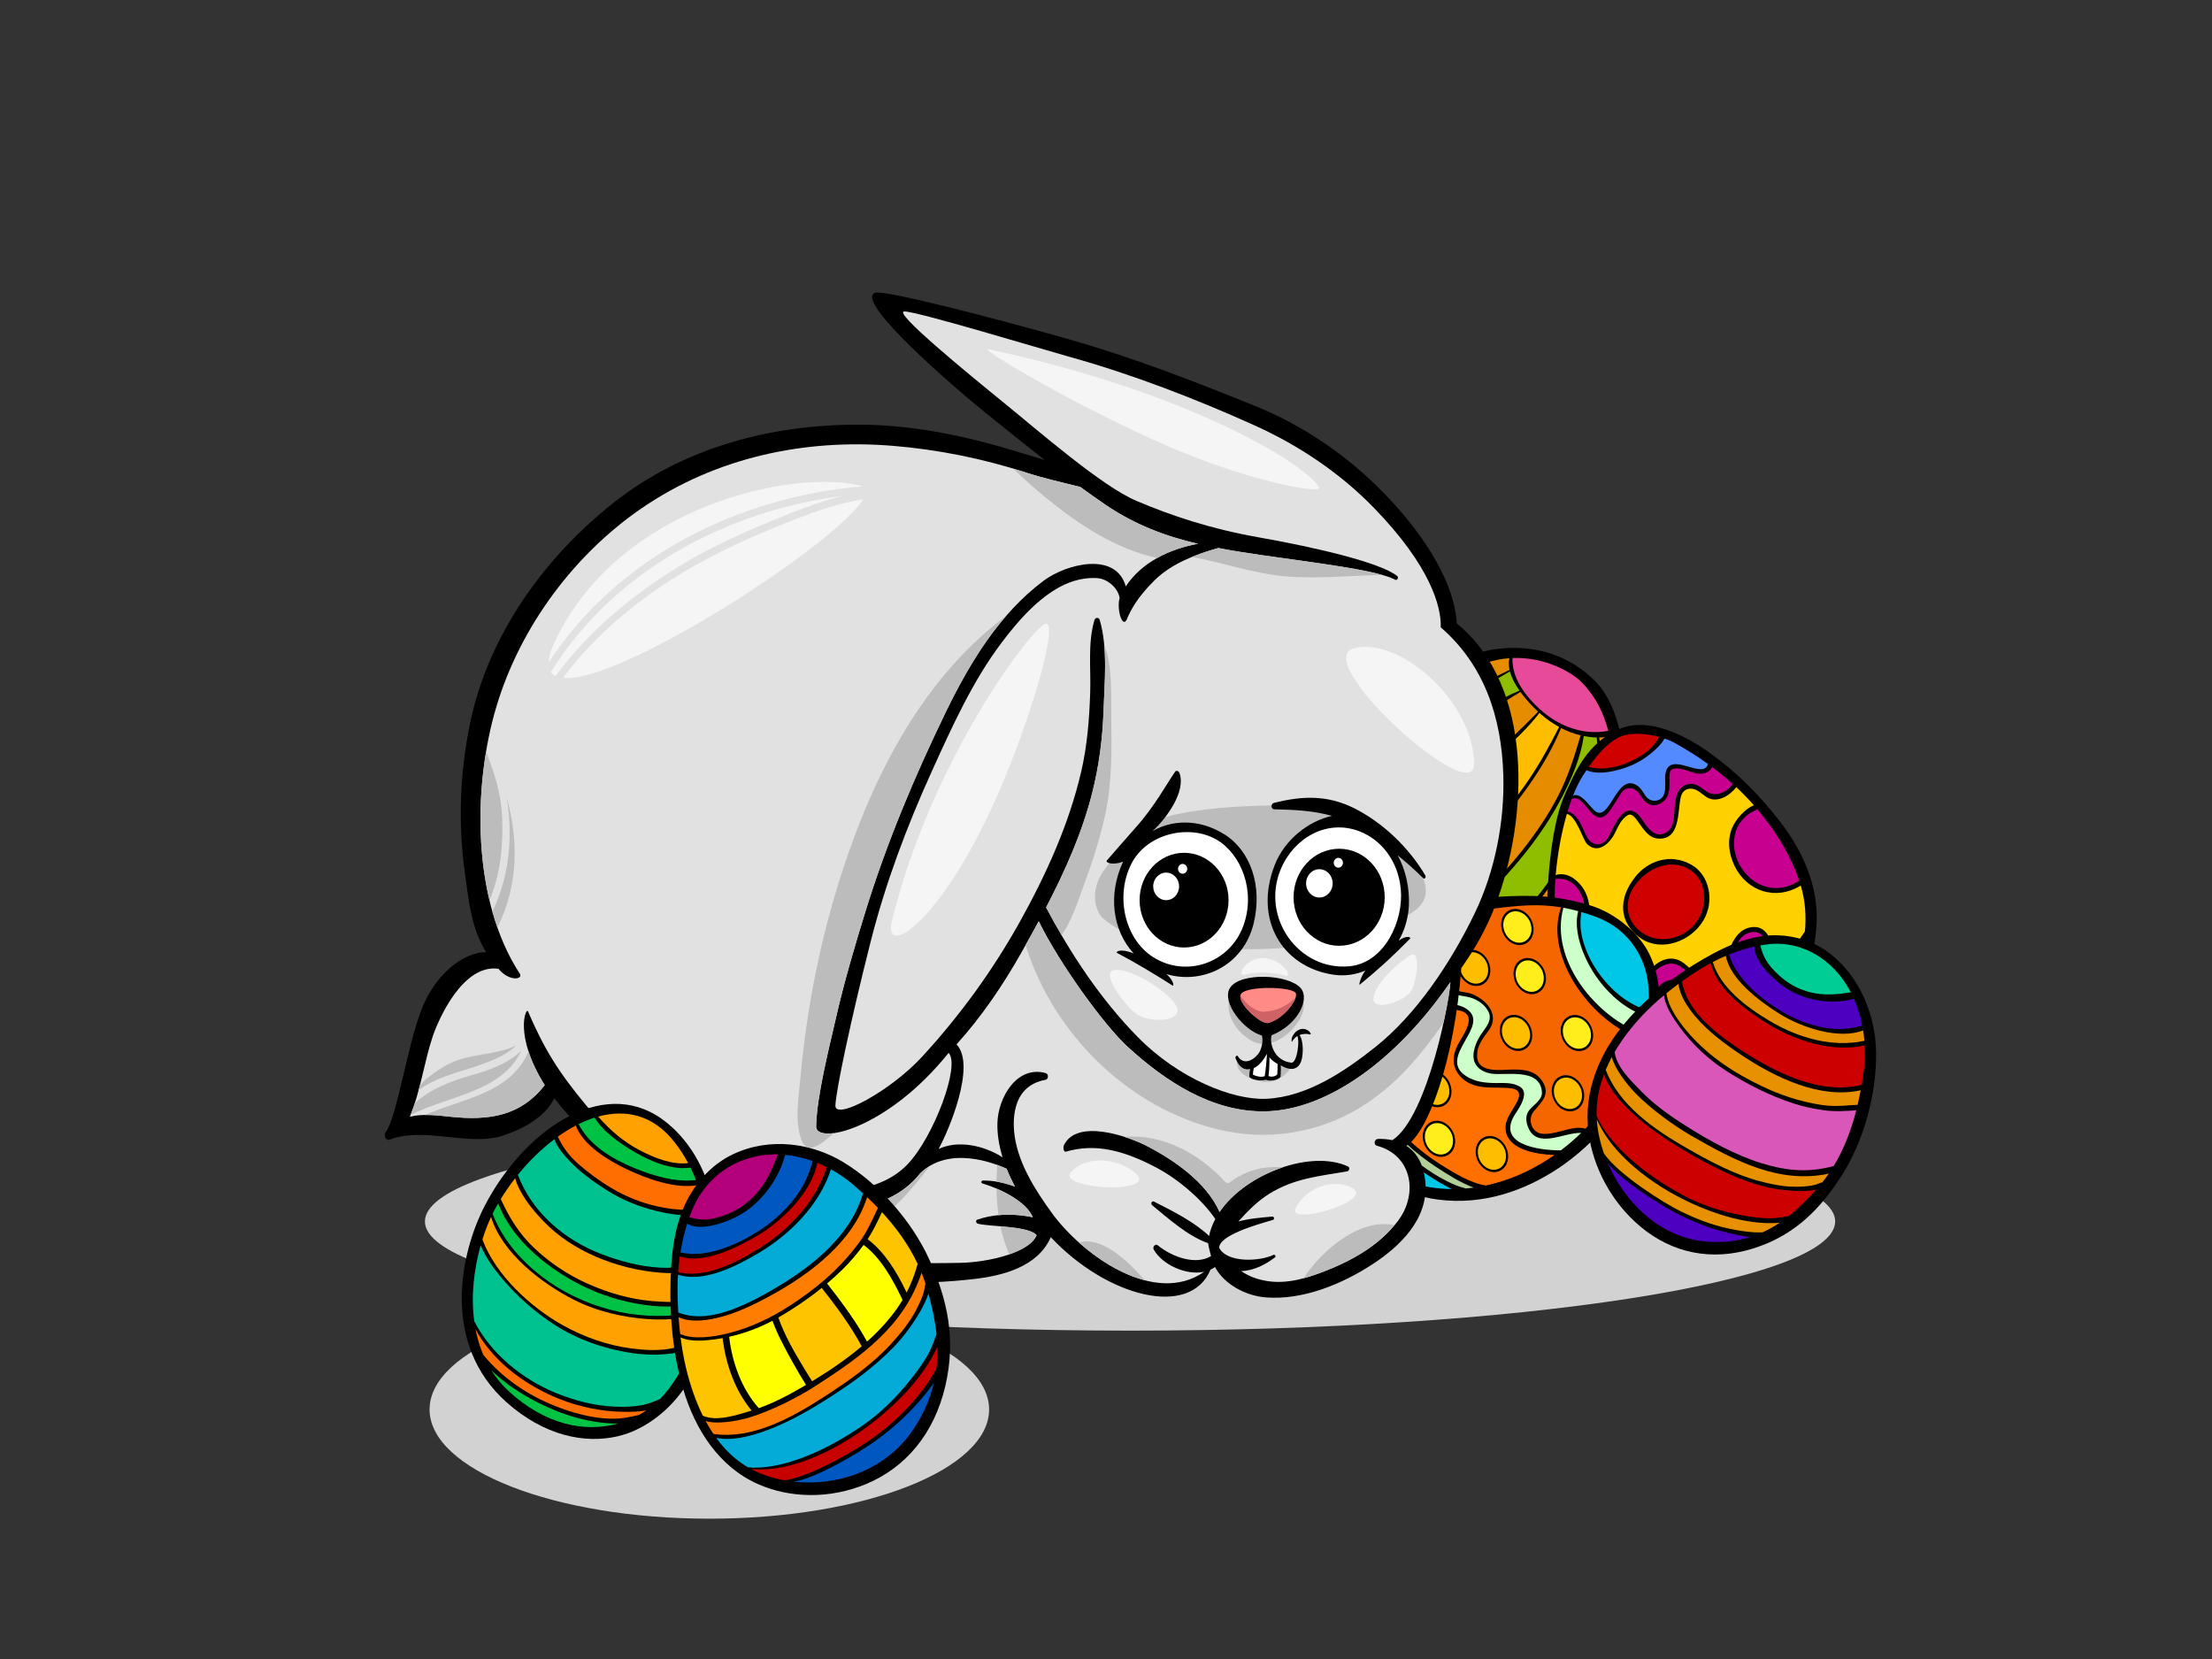 <?xml version="1.0" encoding="utf-8"?>
<!-- Generator: Adobe Illustrator 17.0.0, SVG Export Plug-In . SVG Version: 6.00 Build 0)  -->
<!DOCTYPE svg PUBLIC "-//W3C//DTD SVG 1.1//EN" "http://www.w3.org/Graphics/SVG/1.1/DTD/svg11.dtd">
<svg version="1.1" id="Layer_1" xmlns="http://www.w3.org/2000/svg" xmlns:xlink="http://www.w3.org/1999/xlink" x="0px" y="0px"
	 width="800px" height="600px" viewBox="0 0 800 600" enable-background="new 0 0 800 600" xml:space="preserve">
<rect x="0" y="0" width="800" height="600" fill="#333333" stroke="none"/>
<path fill="#00A2CA" d="M578.926,393.182c2.917,9.832,8.892,19.298,17.419,26.316c11.452,9.428,25.92,12.657,41.453,7.821
	c15.129-4.706,24.619-14.371,32.546-26.715c1.494-2.326,2.87-4.815,4.121-7.422H578.926z"/>
<path fill="#D2D2D2" d="M153.679,441.741c0,21.827,114.177,39.5,255.02,39.5c140.84,0,255.021-17.673,255.021-39.5
	c0-21.808-114.182-39.494-255.021-39.494C267.856,402.246,153.679,419.933,153.679,441.741z"/>
<path fill="#D2D2D2" d="M155.359,509.75c0,21.828,45.301,39.504,101.181,39.504c55.879,0,101.181-17.675,101.181-39.504
	c0-21.806-45.302-39.491-101.181-39.491C200.66,470.259,155.359,487.944,155.359,509.75z"/>
<g>
	<g>
		<path fill-rule="evenodd" clip-rule="evenodd" d="M585.917,294.382c3.627-15.654,1.17-37.972-9.166-48.207
			c-16.191-16.031-38.292-13.084-50.099-6.942c-16.745,8.711-25.404,17.1-32.07,24.444c-11.906,13.114-20.36,31.331-17.186,51.325
			c2.873,18.087,20.26,33.239,37.709,36.862c17.085,3.553,32.913-3.713,44.583-13.806
			C572.555,326.931,581.934,311.538,585.917,294.382z"/>
		<path fill-rule="evenodd" clip-rule="evenodd" fill="#E64A99" d="M572.068,246.781c5.166,5.305,7.838,10.988,9.588,17.54
			c-7.92,1.5-16.276-0.82-23.244-6.545c-0.344-0.282-0.688-0.572-1.03-0.875c-0.02-0.147-0.154-0.273-0.297-0.26
			c-5.582-4.947-10.39-11.633-10.065-18.661C558.847,237.515,568.554,243.175,572.068,246.781z"/>
		<path fill-rule="evenodd" clip-rule="evenodd" fill="#8FBD00" d="M530.581,344.674c-2.312-0.48-4.559-1.078-6.583-1.673
			c-1.799-0.531-3.575-1.172-5.336-1.885c5.87-3.632,10.7-9.055,15.617-13.757c6.208-5.941,12.063-12.256,17.429-18.981
			c5.148-6.447,9.736-13.353,13.541-20.763c3.35-6.535,6.466-13.844,7.544-21.426c1.551,0.309,3.118,0.488,4.676,0.527
			c1.925,15.848-4.291,29.619-11.337,42.409c-8.295,15.047-19.799,27.952-35.474,35.499
			C530.629,344.638,530.605,344.657,530.581,344.674z"/>
		<path fill-rule="evenodd" clip-rule="evenodd" fill="#8FBD00" d="M487.681,316.795c-1.712-2.514-3.459-5.355-4.875-8.327
			c1.421-6.995,5.755-13.671,9.396-19.401c4.574-7.198,10.161-13.648,16.054-19.73c5.205-5.371,10.889-10.109,17.109-14.313
			c6.637-4.486,13.846-8.075,20.715-12.207c0.618,2.335,1.9,4.712,3.461,6.951c-14.934,6.071-26.767,18.624-36.777,30.599
			c-5.345,6.394-10.27,13.144-15.049,19.99C494.157,305.462,489.335,310.482,487.681,316.795z"/>
		<path fill-rule="evenodd" clip-rule="evenodd" fill="#E68C00" d="M499.242,300.394c4.599-6.599,9.382-13.054,14.491-19.232
			c10.315-12.482,22.114-22.694,36.154-30.908c1.97,2.736,4.342,5.231,6.391,7.141c-5.367,5.572-11.073,10.815-16.568,16.258
			c-5.372,5.329-10.232,11.187-15.13,16.96c-5.154,6.073-10.235,12.211-15.241,18.407c-4.615,5.708-9.933,10.79-13.788,17.113
			c-2.491-2.416-4.781-5.034-6.82-7.851C490.057,311.378,495.444,305.851,499.242,300.394z"/>
		<path fill-rule="evenodd" clip-rule="evenodd" fill="#FFBD00" d="M510.461,309.835c5.083-6.135,10.086-12.326,15.225-18.413
			c5.528-6.547,11.104-13.073,17.232-19.06c4.799-4.695,9.772-9.168,13.846-14.525c0.139,0.122,0.28,0.258,0.417,0.374
			c2.107,1.867,4.361,3.44,6.708,4.716c-3.352,6.511-6.78,12.875-10.867,18.912c-4.685,6.919-10.011,13.285-15.542,19.493
			c-5.501,6.176-11.268,12.115-17.052,18.025c-4.849,4.962-10.49,9.334-14.866,14.74c-0.809-0.538-1.611-1.091-2.4-1.647
			c-2.292-1.63-4.467-3.404-6.523-5.299C500.395,320.696,505.757,315.522,510.461,309.835z"/>
		<path fill-rule="evenodd" clip-rule="evenodd" fill="#E68C00" d="M514.354,327.441c3.016-2.732,5.811-5.698,8.651-8.615
			c5.566-5.707,11.036-11.511,16.26-17.545c9.776-11.293,19.51-23.821,25.316-37.982c2.29,1.182,4.666,2.07,7.077,2.644
			c-2.207,7.557-4.498,14.815-8.065,21.768c-3.639,7.094-8.138,13.665-13.034,19.856c-5.073,6.419-10.708,12.352-16.606,17.997
			c-5.349,5.118-10.704,10.909-17.1,14.783c-3.458-1.534-6.818-3.372-10.037-5.435C509.067,332.166,511.724,329.819,514.354,327.441
			z"/>
		<path fill-rule="evenodd" clip-rule="evenodd" fill="#E68C00" d="M492.068,275.129c10.632-15.861,26.41-28.74,44.782-35.202
			c3.096-1.091,6.129-1.673,9.048-1.884c-0.315,1.357-0.262,2.789,0.059,4.245c-14.612,6.801-28.064,15.737-39.149,27.148
			c-5.962,6.138-11.412,12.771-16.036,20.037c-3.346,5.256-6.847,11.161-8.687,17.397c-0.563-1.311-1.052-2.644-1.431-3.969
			C482.007,292.686,486.858,282.914,492.068,275.129z"/>
		<path fill-rule="evenodd" clip-rule="evenodd" fill="#E64A99" d="M532.531,347.694c-16.545,3.861-36.183-3.809-46.534-19.792
			c-4.668-7.203-6.136-14.84-5.619-22.301c0.339,1.086,3.255,7.625,4.192,9.3c3.796,6.733,8.984,12.314,15.035,17.177
			c6.996,5.626,14.933,9.921,23.205,12.668c3.934,1.312,7.793,1.795,11.763,2.416C533.9,347.348,533.217,347.53,532.531,347.694z"/>
		<path fill-rule="evenodd" clip-rule="evenodd" fill="#E68C00" d="M571.437,317.667c-7.633,12.038-18.583,22.754-32.251,27.976
			c-1.942,0.028-3.973-0.166-5.996-0.482c15.635-8.041,26.777-21.693,35.036-37.022c3.527-6.556,6.665-13.376,8.618-20.733
			c1.695-6.394,3.073-13.671,1.48-20.686c1.29-0.008,2.581-0.103,3.859-0.305c0.119,0.516,0.234,1.035,0.347,1.558
			C586.332,285.786,580.159,303.924,571.437,317.667z"/>
	</g>
	<g>
		<path fill-rule="evenodd" clip-rule="evenodd" d="M644.207,297.729c-7.532-9.849-15.758-18.206-25.802-25.413
			c-7.839-5.628-22.254-13.876-33.747-8.244c-10.703,5.243-14.941,14.921-18.556,22.929c-3.611,8.013-5.48,20.137-6.337,33.972
			c-0.932,15.026,2.869,30.524,10.937,42.62c15.495,23.223,46.656,31.871,68.798,10.195c10.598-10.374,17.042-26.322,17.533-40.435
			C657.493,319.989,651.831,307.695,644.207,297.729z"/>
		<path fill-rule="evenodd" clip-rule="evenodd" fill="#CF0000" d="M587.367,265.946c3.478-1.01,8.518-0.542,12.769,0.6
			c-0.956,1.306-1.81,2.755-2.962,3.888c-2.229,2.186-4.945,3.799-7.722,5.081c-2.836,1.313-5.861,2.057-8.882,2.363
			c-2.106,0.213-4.043-0.154-6.008-0.485C578.254,272.102,582.656,267.322,587.367,265.946z"/>
		<path fill-rule="evenodd" clip-rule="evenodd" fill="#548AFF" d="M572.322,280.775c0.466-0.736,0.948-1.477,1.442-2.213
			c4.429,1.948,11.143,0.245,15.428-1.415c3.047-1.18,5.89-2.964,8.422-5.092c1.369-1.154,3.369-3.03,4.372-4.953
			c1.364,0.463,2.596,0.979,3.593,1.535c4.029,2.251,8.057,4.708,12.165,7.672c-1.751,5.928-13.525-4.753-15.313,3.035
			c-0.609,2.65,0.332,5.316-0.63,7.96c-0.99,2.738-4.553,2.911-6.182,1.123c-1.267-1.396-1.842-3.193-3.459-4.279
			c-7.737-5.186-9.942,14.49-15.756,8.754c-2.345-2.315-4.609-6.14-7.474-5.207C569.958,285.088,571.093,282.739,572.322,280.775z"
			/>
		<path fill-rule="evenodd" clip-rule="evenodd" fill="#C7008F" d="M568.462,288.913c3.773-1.665,5.937,5.728,9.553,6.641
			c2.886,0.721,4.856-3.412,6.136-5.295c0.812-1.193,1.455-2.469,2.312-3.641c1.847-2.535,4.868-1.68,6.29,0.246
			c1.196,1.624,1.902,3.295,3.867,4.097c2.43,0.994,5.459-0.813,6.508-3.18c1.124-2.544,0.392-5.433,0.721-8.037
			c0.51-4.055,7.821-0.229,10.039,0.03c2.448,0.294,4.522-0.619,5.335-2.378c2.434,1.822,4.908,3.844,7.424,6.114
			c-1.984,3.031-6.097,4.761-9.089,2.958c-1.548-0.922-2.72-2.215-4.513-2.751c-2.949-0.875-5.597,0.875-6.592,3.76
			c-1.079,3.133-0.616,6.539-1.324,9.725c-0.465,2.124-1.576,3.747-3.743,4.411c-2.451,0.747-4.365-1.044-5.719-2.676
			c-1.572-1.884-2.923-5.184-5.597-5.739c-3.023-0.632-5.445,3.827-6.565,6.014c-0.713,1.389-1.281,2.783-2.169,4.095
			c-2.076,3.073-5.61,2.366-7.118-0.122c-1.323-2.183-1.999-4.669-3.483-6.788c-0.991-1.415-2.344-2.691-3.807-2.879
			C567.405,291.924,567.914,290.381,568.462,288.913z"/>
		<path fill-rule="evenodd" clip-rule="evenodd" fill="#C7008F" d="M562.354,320.83c0.037-0.958,0.097-1.936,0.168-2.934
			c6.629-1.003,10.869,5.568,10.616,11.944c-0.13,3.186-1.854,6.293-3.735,8.897c-1.28,1.773-3.087,3.289-4.411,5.034
			C562.892,336.332,562.027,328.443,562.354,320.83z"/>
		<path fill-rule="evenodd" clip-rule="evenodd" fill="#CF0000" d="M606.569,382.333c-3.11-0.239-6.065-0.839-8.872-1.724
			c2.355-1.063,4.68-2.256,7.051-3.257c3.799-1.603,7.706-2.879,11.671-3.824c3.894-0.93,7.84-1.353,11.766-1.425
			c2.424-0.039,4.785,0.337,7.154,0.574C627.398,379.678,617.151,383.143,606.569,382.333z"/>
		<path fill-rule="evenodd" clip-rule="evenodd" fill="#548AFF" d="M643.375,363.061c-1.819,2.975-3.93,5.638-6.279,7.971
			c-6.122-1.569-13.873-0.493-19.996,0.807c-6.887,1.466-14.763,4.172-20.996,8.235c-8.847-3.203-16.133-9.403-21.897-17.105
			c-0.245-0.331-0.491-0.662-0.727-1.001c1.297-1.972,4.645-1.376,6.088-0.565c0.892,0.501,1.599,1.274,2.274,2.021
			c1.258,1.381,2.317,2.996,3.838,4.112c3.004,2.203,6.64,1.293,9.6-1.236c3.161-2.714,4.582-9.721,9.053-10.265
			c4.676-0.574,8.816,5.363,12.428,7.39c8.602,4.827,12.194-9.179,14.987-14.544c3.053-5.862,7.806,3.581,10.373,5.493
			c1.939,1.445,3.927,1.182,5.751,0.167C646.571,357.436,645.063,360.292,643.375,363.061z"/>
		<path fill-rule="evenodd" clip-rule="evenodd" fill="#C7008F" d="M649.004,351.855c-1.766,1.389-3.765,2.299-5.753,1.059
			c-2.161-1.349-3.447-3.903-5.133-5.743c-2.122-2.32-5.212-3.158-7.321,0.124c-2.774,4.304-3.232,9.371-6.785,13.297
			c-4.401,4.857-9.143-0.689-12.424-3.231c-2.844-2.207-6.992-4.496-10.54-1.588c-3.906,3.201-4.432,8.844-9.429,11.035
			c-4.796,2.1-7.411-3.647-10.289-6.05c-2.359-1.97-6.7-2.164-8.427,0.369c-0.576-0.854-1.129-1.729-1.66-2.618
			c2.028-6.475,11.436,0.839,15.236,1.806c3.835,0.982,6.281-2.004,8.393-4.955c3.385-4.733,8.645-9.418,13.697-5.26
			c2.807,2.305,4.955,5.376,9.116,5.073c4.358-0.316,6.694-4.701,8.157-8.299c0.958-2.352,1.748-4.782,3.225-6.916
			c1.886-2.732,5.966-4.082,8.212-1.669c2.281,2.452,2.523,7.544,6.556,8.103c3.756,0.514,6.295-2.42,8.378-5.61
			C651.541,344.519,650.441,348.221,649.004,351.855z"/>
		<path fill-rule="evenodd" clip-rule="evenodd" fill="#FFD100" d="M651.385,320.655c1.531,5.369,1.915,10.833,1.37,16.264
			c-1.566,2.166-2.941,4.49-4.895,6.349c-3.304,3.141-5.64,0.282-6.946-2.39c-1.695-3.462-3.52-6.325-7.98-5.453
			c-4.657,0.915-6.631,5.623-8.15,9.563c-0.989,2.574-1.965,5.376-4.163,7.247c-2.463,2.094-5.371,1.349-7.464-0.277
			c-2.828-2.187-4.88-5.337-8.936-5.26c-5.209,0.109-8.855,5.495-11.665,9.322c-4.497,6.123-9.873,0.269-14.797-1.171
			c-3.174-0.926-6.113-0.231-7.314,2.283c-2.033-3.651-3.685-7.568-4.95-11.65c2.607-1.769,4.873-5.171,6.521-7.742
			c2.026-3.146,3.232-7.025,2.709-10.589c-0.581-3.952-2.431-7.119-5.558-9.418c-1.743-1.285-4.322-2.038-6.534-1.251
			c0.617-7.188,2.003-15.099,4.031-22.088c3.357,0.455,5.847,9.413,7.285,10.822c3.842,3.775,8.16,0.062,10.166-4.049
			c1.074-2.202,2.345-5.15,4.65-6.387c1.588-0.854,3.03,1.526,3.735,2.493c1.731,2.35,3.636,5.677,6.936,5.99
			c8.464,0.802,7.193-9.926,8.46-15.064c0.601-2.437,2.601-3.474,4.901-2.757c2.023,0.632,3.396,2.559,5.391,3.342
			c3.36,1.317,7.505-1.076,9.755-4.106c0.012,0.017,0.023,0.024,0.042,0.038c2.139,1.989,4.27,4.183,6.332,6.513
			c-3.453,1.406-6.648,5.261-7.895,8.276c-1.917,4.616-1.041,9.749,0.979,13.816c4.478,9.04,14.734,12.533,23.86,6.951
			C651.302,320.401,651.344,320.527,651.385,320.655z"/>
		<path fill-rule="evenodd" clip-rule="evenodd" fill="#C7008F" d="M650.711,318.513c-8.061,5.333-16.857,2.247-21.321-5.293
			c-2.13-3.596-2.939-8.148-1.66-12.452c0.622-2.083,1.968-3.925,3.546-5.444c1.253-1.208,2.823-1.855,4.274-2.68
			C642.01,300.249,647.661,309.297,650.711,318.513z"/>
		<path fill-rule="evenodd" clip-rule="evenodd" d="M611.746,312.769c-8.062-4.544-16.094-1.009-20.31,4.339
			c-4.222,5.344-4.796,9.923-4.238,13.216c0.67,3.948,3.326,7.194,6.541,9.251c7.238,4.627,17.75,1.057,22.357-6.769
			C620.167,325.879,618.273,316.447,611.746,312.769z"/>
		<path fill-rule="evenodd" clip-rule="evenodd" fill="#CF0000" d="M614.257,332.386c-4.098,6.927-13.215,9.166-19.443,5.563
			c-6.491-3.76-8.393-11.733-2.968-18.5c5.421-6.769,13.904-8.827,19.866-4.543C616.932,318.651,617.684,326.582,614.257,332.386z"
			/>
	</g>
	<g>
		<path fill-rule="evenodd" clip-rule="evenodd" d="M594.44,385.098c4.975-11.309,9.122-27.408,1.308-41.468
			c-2.923-5.265-10.484-13.242-21.18-16.358c-11.514-3.351-19.912-3.707-32.887-2.934c-13.279,0.796-26.331,7.57-36.997,14.395
			c-19.573,12.542-33.381,37.583-21.038,67.661c6.932,16.893,21.45,25.496,36.404,27.449c16.253,2.128,31.364-3.18,43.684-11.411
			C576.951,413.595,587.648,400.566,594.44,385.098z"/>
		<path fill-rule="evenodd" clip-rule="evenodd" fill="#FFED1C" d="M583.752,395.502c-1.241-0.555-2.424-1.193-3.236-2.636
			c-0.988-1.748-0.459-3.797,0.328-5.224c1.73-3.148,5.674-4.765,8.842-2.027C587.886,389.136,585.85,392.446,583.752,395.502z"/>
		<path fill-rule="evenodd" clip-rule="evenodd" fill="#00C7E6" d="M576.719,331.424c13.951,5.006,18.31,16.695,19.223,23.341
			c0.501,3.651,0.503,7.232,0.12,10.72c-7.29-2.23-13.493-7.196-18.373-14.266c-2.487-3.602-4.356-7.691-5.415-11.927
			c-0.846-3.368-0.778-6.368-0.398-9.45C573.425,330.291,575.033,330.815,576.719,331.424z"/>
		<path fill-rule="evenodd" clip-rule="evenodd" fill="#CCFFC9" d="M570.776,329.533c-1.787,6.868,1.488,15.666,5.272,21.785
			c4.433,7.156,12.049,14.375,19.763,16.125c-0.338,2.217-0.83,4.392-1.442,6.516c-16.789-5.717-34.136-26.661-28.96-45.667
			C567.137,328.613,568.909,329.012,570.776,329.533z"/>
		<path fill-rule="evenodd" clip-rule="evenodd" fill="#F56600" d="M540.082,328.622c9.488-1.199,16.502-1.814,24.485-0.474
			c-6.463,18.366,12.059,42.609,29.261,47.564c-1.072,3.333-2.444,6.541-3.984,9.591c-3.148-3.148-7.426-1.317-9.302,1.784
			c-0.985,1.622-1.563,3.643-0.82,5.755c0.547,1.562,1.903,2.853,3.383,3.59c-0.789,1.122-1.579,2.213-2.373,3.259
			c-2.257,2.999-4.714,5.839-7.331,8.502c-2.94-0.839-6.127,0.216-8.782,0.888c-2.206,0.557-4.449,1.17-6.816,0.962
			c-3.952-0.344-5.428-5.286-3.114-8.086c2.765-3.346,6.759-6.537,2.433-11.838c-3.861-4.736-11.404-2.939-16.012-3.15
			c-2.86-0.134-6.694-0.749-6.884-4.844c-0.185-4.063,2.327-6.848,4.282-9.601c3.851-5.416-0.657-10.799-6.07-12.99
			c-2.904-1.172-8.282-0.595-9.837-4.24c-1.76-4.136,0.886-8.235,1.886-11.791c1.197-4.268-0.48-7.555-3.573-9.172
			C526.936,331.509,533.358,329.465,540.082,328.622z"/>
		<path fill-rule="evenodd" clip-rule="evenodd" fill="#FFED1C" d="M486.278,367.87c1.676-4.247,3.919-8.103,6.554-11.599
			c2.567,3.607,2.832,7.885,0.195,10.871C491.038,369.393,488.56,369.244,486.278,367.87z"/>
		<path fill-rule="evenodd" clip-rule="evenodd" fill="#00C7E6" d="M495.536,418.708c-10.405-10.101-13.593-25.665-12.254-38.516
			c1.46,8.411,5.767,16.881,10.969,23.868c5.034,6.759,11.072,12.621,17.504,17.613c2.876,2.23,5.877,4.238,8.958,6.014
			c1.291,0.741,2.768,1.59,4.317,2.339C514.842,429.955,504.073,426.995,495.536,418.708z"/>
		<path fill-rule="evenodd" clip-rule="evenodd" fill="#B0CF99" d="M530.174,429.825c-1.25-0.333-2.499-0.681-3.742-1.193
			c-1.966-0.813-3.919-1.81-5.807-2.885c-2.959-1.69-5.806-3.679-8.57-5.8c-6.124-4.702-11.772-10.383-16.609-16.719
			c-4.52-5.924-8.206-12.645-10.236-19.869c-0.758-2.704-1.128-5.354-1.19-7.943c0.169-0.832,0.363-1.652,0.57-2.452
			c0.098-0.369,0.216-0.728,0.324-1.091c1.027,11.057,8.043,23.183,14.256,31.375c5.727,7.551,12.81,13.963,20.388,18.902
			c3.776,2.458,8.677,5.666,13.465,7.358C532.084,429.63,531.132,429.739,530.174,429.825z"/>
		<path fill-rule="evenodd" clip-rule="evenodd" fill="#FF7000" d="M541.11,427.831c-1.22,0.346-2.492,0.642-3.794,0.916
			c-5.567-0.884-11.546-4.58-16.316-7.595c-7.727-4.877-14.739-11.317-20.632-18.846c-5.084-6.488-9.266-13.85-11.913-21.727
			c-1.205-3.587-2.161-7.672-2.366-11.627c2.162,1.074,4.665,0.708,6.652-0.866c3.495-2.772,3.134-8.15,0.276-12.064
			c3.84-5.047,8.491-9.343,13.408-12.971c2.892-2.141,5.94-4.132,9.11-5.931c1.451,1.473,2.271,3.368,1.751,5.653
			c-0.671,2.934-2.395,5.423-3.446,8.152c-1.381,3.575-2.212,8.927,1.576,11.844c3.764,2.9,9.043,1.648,13.113,2.896
			c6.063,1.861,0.112,9.4-1.28,12.132c-2.049,4.014-2.439,8.491,1.549,12.162c5.104,4.702,12.297,2.853,17.919,3.681
			c5.049,0.74,1.729,5.314,0.284,7.695c-1.205,1.991-2.64,4.23-2.501,6.914c0.235,4.448,4.262,6.799,7.703,7.905
			c3.19,1.026,6.425,1.421,9.636,1.554c0.124,0.002,0.249-0.002,0.374,0C555.803,422.203,548.726,425.695,541.11,427.831z"/>
		<path fill-rule="evenodd" clip-rule="evenodd" fill="#CCFFC9" d="M547.38,403.932c1.064-1.98,6.466-8.513,2.217-10.965
			c-2.714-1.569-5.833-1.248-8.62-1.272c-3.599-0.032-7.442-0.339-10.818-2.555c-10.606-6.959,9.502-18.298,0.1-24.346
			c-3.934-2.535-8.92-1.129-13.064-2.719c-6.734-2.58-1.031-12.815,0.525-16.458c0.734-1.726,1.292-3.637,0.855-5.704
			c-0.309-1.477-1.166-2.486-2.21-3.265c1.201-0.662,2.421-1.295,3.66-1.895c1.829,0.952,3.476,2.58,3.777,4.755
			c0.271,1.944-0.506,3.907-1.081,5.561c-0.717,2.077-2.27,4.821-1.918,7.309c0.353,2.501,0.859,4.849,3.057,6.236
			c2.607,1.643,6.223,1.396,9.012,2.542c2.099,0.86,4.03,2.271,5.284,4.43c1.511,2.597,0.055,4.876-1.197,6.628
			c-1.82,2.554-3.225,4.573-3.897,7.935c-0.948,4.749,2.116,7.39,6.109,8.112c5.021,0.905,17.811-2.371,18.487,6.678
			c0.222,2.911-3.37,4.848-4.719,6.744c-1.18,1.654-1.153,3.664-0.366,5.773c3.133,8.408,12.874,2.049,19.298,2.262
			c-2.332,2.262-4.797,4.373-7.37,6.325C556.013,416.043,542.049,413.836,547.38,403.932z"/>
		<g>
			<path fill-rule="evenodd" clip-rule="evenodd" d="M536.854,355.626c-2.501,1.899-6.203,0.952-8.261-2.117
				c-2.059-3.073-1.694-7.104,0.808-9.002c2.503-1.901,6.201-0.95,8.258,2.117C539.716,349.696,539.355,353.723,536.854,355.626z"/>
			<path fill-rule="evenodd" clip-rule="evenodd" fill="#FFBD00" d="M536.366,354.896c-2.175,1.656-5.392,0.836-7.184-1.837
				c-1.789-2.67-1.472-6.176,0.704-7.83c2.177-1.652,5.393-0.828,7.183,1.844C538.855,349.745,538.545,353.245,536.366,354.896z"/>
		</g>
		<g>
			<path fill-rule="evenodd" clip-rule="evenodd" d="M552.006,379.125c-2.506,1.904-6.201,0.956-8.26-2.117
				c-2.057-3.066-1.696-7.098,0.805-8.997c2.507-1.901,6.202-0.958,8.259,2.113C554.871,373.198,554.509,377.226,552.006,379.125z"
				/>
			<path fill-rule="evenodd" clip-rule="evenodd" fill="#FFBD00" d="M551.521,378.403c-2.178,1.654-5.392,0.834-7.18-1.842
				c-1.789-2.668-1.476-6.174,0.701-7.828c2.178-1.654,5.393-0.826,7.182,1.84C554.013,373.245,553.699,376.75,551.521,378.403z"/>
		</g>
		<g>
			<path fill-rule="evenodd" clip-rule="evenodd" d="M570.796,400.963c-2.502,1.899-6.2,0.954-8.255-2.117
				c-2.059-3.073-1.695-7.102,0.806-9c2.506-1.901,6.201-0.952,8.262,2.119C573.663,395.032,573.302,399.064,570.796,400.963z"/>
			<path fill-rule="evenodd" clip-rule="evenodd" fill="#FFBD00" d="M570.312,400.238c-2.177,1.65-5.391,0.826-7.178-1.84
				c-1.791-2.67-1.474-6.178,0.698-7.83c2.18-1.652,5.395-0.826,7.185,1.842C572.803,395.079,572.489,398.584,570.312,400.238z"/>
		</g>
		<g>
			<path fill-rule="evenodd" clip-rule="evenodd" d="M543.294,422.938c-2.5,1.901-6.198,0.95-8.253-2.117
				c-2.058-3.071-1.695-7.102,0.807-9c2.504-1.904,6.199-0.954,8.256,2.117C546.16,417.007,545.801,421.034,543.294,422.938z"/>
			<path fill-rule="evenodd" clip-rule="evenodd" fill="#FFBD00" d="M542.811,422.214c-2.175,1.65-5.391,0.83-7.181-1.842
				c-1.789-2.67-1.47-6.174,0.703-7.828c2.177-1.652,5.394-0.83,7.182,1.842C545.304,417.054,544.989,420.558,542.811,422.214z"/>
		</g>
		<g>
			<path fill-rule="evenodd" clip-rule="evenodd" d="M522.812,399.465c-2.502,1.902-6.198,0.958-8.255-2.113
				c-2.058-3.069-1.697-7.1,0.806-9.002c2.506-1.902,6.203-0.95,8.259,2.117C525.68,393.534,525.317,397.566,522.812,399.465z"/>
			<path fill-rule="evenodd" clip-rule="evenodd" fill="#FFBD00" d="M522.327,398.743c-2.177,1.658-5.391,0.832-7.18-1.84
				c-1.788-2.668-1.476-6.172,0.701-7.83c2.178-1.654,5.392-0.826,7.183,1.842C524.817,393.587,524.506,397.09,522.327,398.743z"/>
		</g>
		<g>
			<path fill-rule="evenodd" clip-rule="evenodd" d="M510.618,373.719c-2.505,1.904-6.201,0.956-8.261-2.119
				c-2.056-3.063-1.695-7.094,0.81-8.997c2.506-1.902,6.199-0.956,8.258,2.115C513.481,367.789,513.121,371.82,510.618,373.719z"/>
			<path fill-rule="evenodd" clip-rule="evenodd" fill="#FFBD00" d="M510.131,372.996c-2.177,1.652-5.392,0.828-7.184-1.842
				c-1.786-2.665-1.469-6.178,0.705-7.828c2.177-1.65,5.392-0.828,7.178,1.84C512.624,367.836,512.304,371.342,510.131,372.996z"/>
		</g>
		<g>
			<path fill-rule="evenodd" clip-rule="evenodd" d="M556.97,358.58c-2.503,1.902-6.199,0.952-8.254-2.115
				c-2.059-3.071-1.701-7.102,0.805-8.999c2.503-1.904,6.203-0.956,8.261,2.115C559.837,352.65,559.476,356.681,556.97,358.58z"/>
			<path fill-rule="evenodd" clip-rule="evenodd" fill="#FFED1C" d="M556.486,357.855c-2.175,1.658-5.392,0.834-7.181-1.84
				c-1.789-2.672-1.472-6.174,0.704-7.828c2.177-1.65,5.39-0.83,7.178,1.839C558.98,352.699,558.659,356.205,556.486,357.855z"/>
		</g>
		<g>
			<path fill-rule="evenodd" clip-rule="evenodd" d="M552.506,340.826c-2.504,1.893-6.2,0.948-8.255-2.123
				c-2.06-3.069-1.698-7.098,0.806-8.997c2.502-1.904,6.198-0.96,8.257,2.115C555.373,334.889,555.008,338.919,552.506,340.826z"/>
			<path fill-rule="evenodd" clip-rule="evenodd" fill="#FFED1C" d="M552.018,340.097c-2.177,1.654-5.388,0.826-7.179-1.842
				c-1.789-2.67-1.479-6.176,0.698-7.826c2.181-1.652,5.399-0.83,7.186,1.838C554.512,334.939,554.197,338.445,552.018,340.097z"/>
		</g>
		<g>
			<path fill-rule="evenodd" clip-rule="evenodd" d="M574.039,379.172c-2.499,1.901-6.201,0.952-8.257-2.121
				c-2.058-3.067-1.696-7.096,0.808-8.999c2.503-1.899,6.201-0.952,8.255,2.117C576.903,373.241,576.544,377.27,574.039,379.172z"/>
			<path fill-rule="evenodd" clip-rule="evenodd" fill="#FFED1C" d="M573.555,378.448c-2.178,1.652-5.392,0.83-7.18-1.842
				c-1.792-2.67-1.476-6.174,0.701-7.828c2.178-1.652,5.39-0.826,7.18,1.842C576.045,373.288,575.731,376.794,573.555,378.448z"/>
		</g>
		<g>
			<path fill-rule="evenodd" clip-rule="evenodd" d="M524.14,417.425c-2.506,1.899-6.2,0.954-8.257-2.117
				c-2.059-3.069-1.695-7.1,0.811-9c2.501-1.901,6.197-0.956,8.254,2.117C527.003,411.495,526.643,415.524,524.14,417.425z"/>
			<path fill-rule="evenodd" clip-rule="evenodd" fill="#FFED1C" d="M523.653,416.698c-2.173,1.654-5.39,0.828-7.183-1.84
				c-1.784-2.67-1.47-6.178,0.705-7.832c2.177-1.652,5.397-0.828,7.181,1.842C526.146,411.54,525.833,415.044,523.653,416.698z"/>
		</g>
		<g>
			<path fill-rule="evenodd" clip-rule="evenodd" d="M503.869,391.611c-2.506,1.901-6.199,0.948-8.259-2.119
				c-2.056-3.069-1.697-7.1,0.808-9c2.506-1.904,6.201-0.952,8.257,2.117C506.734,385.679,506.376,389.71,503.869,391.611z"/>
			<path fill-rule="evenodd" clip-rule="evenodd" fill="#FFED1C" d="M503.381,390.882c-2.177,1.658-5.394,0.83-7.182-1.837
				c-1.787-2.674-1.474-6.178,0.703-7.834c2.177-1.654,5.395-0.824,7.184,1.84C505.875,385.726,505.559,389.23,503.381,390.882z"/>
		</g>
	</g>
	<g>
		<path fill-rule="evenodd" clip-rule="evenodd" d="M678.523,380.661c-0.159-12.692-5.436-27.312-17.076-36.073
			c-5.446-4.093-11.986-6.148-18.537-6.33c-8.464-0.228-16.951,2.802-26.955,8.632c-10.012,5.835-19.752,13.174-27.854,22.609
			c-9.396,10.944-15.52,24.952-13.584,40.104c1.596,12.463,8.216,25.204,18.82,34.058c11.293,9.428,25.564,12.659,40.881,7.821
			c14.918-4.706,24.277-14.369,32.095-26.715C674.133,412.414,678.717,395.496,678.523,380.661z"/>
		<path fill-rule="evenodd" clip-rule="evenodd" fill="#00CC96" d="M639.996,341.449c7.228-0.734,14.667,1.626,20.531,6.415
			c3.777,3.088,6.691,6.878,8.848,11.02c-6.188,0.956-11.744,1.464-18.334-1.221c-3.879-1.577-7.094-4.14-9.869-7.138
			c-2.599-2.804-3.735-5.419-4.533-8.609C637.748,341.723,638.866,341.563,639.996,341.449z"/>
		<path fill-rule="evenodd" clip-rule="evenodd" fill="#4D00BF" d="M634.516,342.333c-0.133,5.677,7.53,12.621,11.986,15.387
			c7.115,4.417,16.485,5.653,23.992,3.487c1.388,3.133,2.379,6.421,3.028,9.729c-4.502,1.246-8.685,1.617-13.802,0.721
			c-5.364-0.945-10.774-3.09-15.505-5.944c-8.167-4.917-16.186-11.838-18.887-20.494
			C628.252,344.036,631.322,343.031,634.516,342.333z"/>
		<path fill-rule="evenodd" clip-rule="evenodd" fill="#E89100" d="M624.155,345.69c1.638,8.575,12.144,16.413,19.398,20.948
			c8.05,5.036,21.418,9.443,30.279,6.042c0.197,1.247,0.35,2.501,0.454,3.743c-11.42,2.457-23.675-0.888-34.274-7.185
			c-8.528-5.067-17.821-12.096-20.562-21.318C620.961,347.133,622.534,346.382,624.155,345.69z"/>
		<path fill-rule="evenodd" clip-rule="evenodd" fill="#CC0000" d="M615.136,350.357c1.155-0.702,2.36-1.385,3.605-2.057
			c2.03,9.177,11.846,16.479,19.931,21.557c10.615,6.665,24.016,10.843,35.728,8.24c0.178,3.32,0.038,6.56-0.384,9.574
			c-0.215,1.56-0.454,3.116-0.726,4.673c-15.151,3.769-31.557-4.52-44.632-13.223c-9.06-6.033-18.769-13.947-20.334-24.22
			C610.634,353.238,612.941,351.704,615.136,350.357z"/>
		<path fill-rule="evenodd" clip-rule="evenodd" fill="#E89100" d="M607.076,355.806c0.401,4.217,3.263,8.485,6.12,11.865
			c4.526,5.35,10.477,9.787,16.369,13.735c12.572,8.432,28.831,16.17,43.377,12.892c-0.329,1.765-0.699,3.523-1.108,5.269
			c-3.41,0.152-6.66,0.595-10.165,0.348c-3.848-0.264-7.696-1.107-11.482-2.145c-7.081-1.944-13.884-5.135-20.321-8.771
			c-7.013-3.963-13.3-8.803-18.608-14.706c-3.411-3.797-8.034-9.924-8.561-15.075C604.137,358.038,605.605,356.896,607.076,355.806z
			"/>
		<path fill-rule="evenodd" clip-rule="evenodd" fill="#E89100" d="M637.462,445.687c-0.964,0.034-1.938,0.047-2.929-0.006
			c-3.133-0.158-6.285-0.711-9.402-1.374c-6.037-1.287-11.766-3.506-17.363-6.246c-5.432-2.651-22.206-12.963-27.663-20.871
			c-1.47-4.164-2.365-8.37-2.612-12.339c2.167,4.759,4.983,8.75,8.84,12.79c5.471,5.739,12.594,10.831,19.59,14.619
			c10.78,5.839,25.328,11.076,37.721,9.964C641.71,443.529,639.656,444.69,637.462,445.687z"/>
		<path fill-rule="evenodd" clip-rule="evenodd" fill="#4D00BF" d="M616.944,449.012c-16.832-1.451-29.506-14.424-35.565-28.561
			c4.495,6.18,18.878,15.227,25.074,18.419c6.002,3.092,12.088,5.472,18.588,7.027c2.355,0.566,5.141,1.161,7.964,1.494
			C628.3,448.865,622.999,449.535,616.944,449.012z"/>
		<path fill-rule="evenodd" clip-rule="evenodd" fill="#CC0000" d="M646.983,439.784c-2.038,0.31-4.059,0.753-6.131,0.828
			c-3.567,0.128-7.316-0.461-10.898-1.105c-7.335-1.326-14.677-3.669-21.328-7.256c-14.811-7.992-26.677-18.524-31.193-28.661
			c-0.008-0.301-0.012-0.606-0.01-0.903c-0.011-4.921,0.993-9.68,2.688-14.196c1.6,5.094,5.808,9.844,9.747,13.586
			c5.791,5.508,12.812,10.194,19.742,14.281c8.368,4.93,17.022,9.443,26.312,12.173c4.824,1.421,9.757,2.102,14.642,2.209
			c1.737,0.034,4.116-0.049,6.264-0.51C653.864,433.549,650.642,436.867,646.983,439.784z"/>
		<path fill-rule="evenodd" clip-rule="evenodd" fill="#E89100" d="M659.092,427.556c-0.702,0.224-1.373,0.512-2.119,0.762
			c-2.064,0.687-4.442,0.815-6.693,0.877c-4.659,0.134-9.538-0.832-14.157-2.079c-9.089-2.454-17.666-7.064-25.861-11.744
			c-12.206-6.97-24.681-15.726-29.531-28.437c0.66-1.584,1.401-3.135,2.212-4.65c1.003,4.164,5.402,9.892,8.612,13.167
			c5.327,5.45,13.474,11.464,20.138,15.301c16.105,9.273,31.839,17.478,49.707,13.712
			C660.673,425.522,659.9,426.553,659.092,427.556z"/>
		<path fill-rule="evenodd" clip-rule="evenodd" fill="#D957B8" d="M663.187,421.709c-8.75,2.35-16.459,1.955-25.997-0.973
			c-9.717-2.988-19.229-8.317-27.786-13.748c-6.12-3.884-11.248-7.633-15.667-12.136c-3.926-4.006-9.072-8.935-9.796-14.352
			c2.904-4.989,6.531-9.567,10.371-13.603c2.263-2.375,4.817-4.721,7.497-6.961c0.295,3.775,3.305,8.244,5.39,11.138
			c4.607,6.392,10.458,11.964,17.299,16.332c7.558,4.83,15.67,8.912,24.171,11.671c3.61,1.168,7.298,1.944,10.992,2.456
			c4.048,0.567,7.799,0.282,11.686,0.015C669.528,408.69,666.941,415.535,663.187,421.709z"/>
	</g>
</g>
<g>
	<path d="M139.509,409.442c4.175-5.877,7.559-30.274,12.851-44.11c2.478-6.483,6.36-12.166,11.658-16.324
		c2.98-2.341,7.713-4.787,11.814-4.62c-0.983-1.603-1.911-3.359-2.788-5.44c-3.012-7.141-3.874-15.858-4.945-23.548
		c-2.475-17.753-1.736-35.985,1.843-53.497c6.627-32.406,27.221-60.531,51.886-80.016c25.569-20.199,57.046-28.287,88.494-28.305
		c19.113-0.009,38.239,3.871,56.54,9.48c3.532,1.084,7.221,2.151,10.955,3.291c-6.445-5.034-12.814-10.175-19.151-15.248
		c-13.779-11.023-49.571-41.995-42.279-45.205c3.142-1.383,48.025,10.438,71.636,17.222c22.456,6.453,44.795,15.126,66.471,23.947
		c17.31,7.045,33.209,18.02,46.478,31.755c10.981,11.364,24.819,29.393,25.901,46.656c28.102,22.954,25.81,70.496,14.026,101.73
		c-3.126,8.289-7.39,15.878-12.398,22.892c-2.461,33.783-12.192,59.588-19.884,64.3c3.878,2.488,6.329,6.838,6.885,13.137
		c1.182,13.396-9.356,23.293-18.978,29.595c-11.215,7.346-25.37,13.116-38.685,12.09c-7.096-0.549-14.976-4.552-18.418-10.997
		c-0.503,0.374-1.049,0.676-1.612,0.943c-7.505,17.83-37.661,9.717-57.783-11.738c-4.739,10.835-17.534,13.964-27.864,15.154
		c-18.593,2.14-39.002,1.733-57.305-1.854c-37.937-7.435-63.438-17.877-62.456-35.328c-7.629-3.731-15.886-10.956-21.779-16.797
		c-3.422-3.393-6.911-7.247-10.163-11.428c-3.389,7.036-11.715,11.283-18.623,13.549c-12.139,3.984-28.456-3.37-40.836,1.419
		C139.512,412.718,138.646,410.66,139.509,409.442z"/>
	<path fill="#E1E1E1" d="M533.389,330.21c7.27-15.111,10.783-32.903,10.308-49.789c-0.604-21.526-7.211-40.195-22.631-53.533
		c0.251-7.497-3.771-22.218-24.147-43.196c-12.381-12.745-27.276-22.649-43.059-29.786c-21.298-9.631-44.258-18.479-66.581-24.715
		c-10.691-2.986-56.159-16.763-60.258-16.548c-4.097,0.214,22.891,22.338,35.35,32.458c13.37,10.858,35.988,30.658,48.56,36.011
		c12.573,5.356,26.822,10.129,43.998,13.168c20.877,3.696,44.017,9.081,50.361,14.014c0.673,0.525,0.024,1.784-0.74,1.368
		c-8.435-4.603-44.837-7.668-63.916-11.468c-8.193,2.273-16.938,5.664-22.987,11.597c-6.129,6.012-8.687,10.749-10.065,14.076
		c-1.551,3.747-3.817-3.429-2.663-7.55c-0.32-3.054-3.886-7.008-8.252-7.243c-5.906-0.32-10.946,1.714-14.64,3.921
		c-7.814,4.667-14.111,11.938-19.671,19.283c-10.638,14.059-18.174,30.834-25.5,47.006c-8.923,19.695-16.6,40.093-21.949,61.187
		c-7.126,28.104-12.538,53.706-12.774,59.326c-0.236,5.617,19.939-5.12,31.562-17.832c13.611-14.885,25.289-30.912,35.128-48.559
		c9.456-16.964,17.713-35.07,22.199-54.28c2.189-9.371,2.93-18.893,3.263-28.516c0.301-8.686-0.932-17.961,1.536-26.348
		c0.284-0.963,1.584-1.125,1.896-0.073c2.999,10.128,1.764,22.37,1.395,32.891c-0.354,10.069-1.627,19.894-4.082,29.617
		c-3.671,14.527-9.799,28.266-16.688,41.47c8.91,16.919,19.776,33.249,33.011,46.762c14.92,15.233,34.532,22.997,46.602,22.461
		c14.935-0.662,28.768-10.237,39.463-18.724C512.319,366.845,524.869,347.918,533.389,330.21z"/>
	<path fill="#BCBCBC" d="M399.652,294.924c-1.965,8.993-4.876,17.723-8.075,26.303c-1.682,4.509-4.003,11.998-7.662,16.942
		c-1.931-3.302-3.803-6.629-5.576-9.998c6.889-13.204,13.017-26.943,16.688-41.47c2.455-9.723,3.728-19.548,4.082-29.617
		c0.266-7.591,0.975-16.076,0.229-24.021c3.06,7.92,2.441,17.92,2.555,26.008C402.063,271.202,402.264,282.973,399.652,294.924z"/>
	<path fill="#BCBCBC" d="M421.766,295.419c11.573-3.118,25.902-3.888,37.966-4.123c10.313-0.203,26.339-0.623,36.469,6.784
		c8.158,5.965,28.159,22.248,15.269,31.41c-24.176,17.184-73.985,15.062-95.57,10.937c-4.632-0.884-15.828-5.773-18.263-9.894
		c-2.435-4.125-2.272-10.359,1.55-15.671C403.01,309.547,412.58,297.893,421.766,295.419z"/>
	<path fill="#BCBCBC" d="M458.036,379.891c0.012-0.021,0.008-0.043,0.019-0.062c0.2-0.024,0.404-0.032,0.604-0.062
		c0.024,0.043,0.026,0.081,0.057,0.124c1.796,2.478,3.702,4.902,6.779,5.406c0.649,0.109,1.283,0.024,1.866-0.196
		c-2.071,4.379-6.898,7.119-11.665,5.991c-3.469-0.82-9.275-3.007-8.185-7.798c1.028,1.157,2.278,1.983,3.983,1.998
		C454.422,385.322,456.776,382.365,458.036,379.891z"/>
	<path fill="#BCBCBC" d="M450.411,354.064c5.965-1.01,12.039,2.006,17.426,4.37c0.402,0.177,0.737,0.111,0.992-0.083
		c3.284,2.39,3.683,6.699,0.624,11.272c-3.622,5.419-10.947,10.398-17.196,6.588c-3.745-2.284-7.147-6.246-7.824-10.969
		C443.767,360.605,445.439,354.903,450.411,354.064z"/>
	<path fill="#BCBCBC" d="M465.209,208.457c-11.604-0.975-22.685-4.87-34.08-7.057c3.127-1.285,6.356-2.332,9.505-3.205
		c16.574,3.301,46.21,6.048,59.24,9.729C488.313,208.148,476.766,209.426,465.209,208.457z"/>
	<path fill="#E1E1E1" d="M435.544,459.941c-6.571,1.442-15.212-2.576-18.274-8.013c-0.564-0.997,0.615-2.241,1.435-1.567
		c5.367,4.424,13.914,7.256,19.288,3.918c-0.09-0.424-0.948-3.44-1.051-4.652c-7.413-2.644-14.301-8.848-20.288-13.786
		c-0.606-0.499-0.067-1.662,0.667-1.287c6.635,3.372,14.253,7.115,19.961,12.433c0.44-2.11,1.206-4.151,2.246-6.104
		c-4.28-6.385-12.658-13.995-21.142-18.507c-11.795-6.272-22.207-9.016-32.871-5.856c-0.851,0.252-1.11-1.568-0.74-2.33
		c4.728-9.738,23.234-3.235,29.945,0.233c9.515,4.917,21.56,13.033,26.353,23.9c9.584-14.083,33.217-22.591,46.422-16.456
		c0.871,0.405,0.503,1.643-0.313,1.784c-10.109,1.746-19.213,2.488-28.332,8.227c-4.31,2.715-7.689,6.249-10.985,9.896
		c3.988-1.088,8.228-1.423,12.247-1.767c0.741-0.064,0.942,1.005,0.211,1.212c-6.322,1.806-19.391,5.617-19.391,10.071
		c2.898,5.598,14.791,4.919,19.616,2.557c0.502-0.245,1.061,0.518,0.575,0.89c-3.432,2.638-7.872,4.919-12.25,4.944
		c2.137,1.496,4.653,2.61,7.756,3.312c7.482,1.695,14.721-0.288,21.728-2.962c10.121-3.863,20.384-9.392,27.234-18.46
		c7.383-9.776,5.175-23.772-7.606-27.195c-1.363-0.365-0.898-2.427,0.388-2.463c1.86-0.049,3.597,0.102,5.201,0.448
		c13.127-8.596,21.071-53.039,20.962-57.153c-19.678,28.539-44.872,46.418-67.086,46.734c-19.222,0.275-36.161-11.035-49.573-23.309
		c-8.528-7.804-24.606-29.954-32.206-45.439c-2.028,3.752-4.099,7.47-6.177,11.147c-6.807,12.043-14.484,23.34-23.546,33.377
		c7.228,7.565-2.922,31.403-6.501,37.84c6.937-3.299,16.237-1.385,23.155,2.998c-1.244-4.04-1.968-8.174-1.879-12.277
		c0.204-9.478,7.175-21.046,17.454-18.178c1.192,0.333,1.038,2.23-0.084,2.435c-12.867,2.354-11.785,16.151-11.06,20.805
		c1.56,9.994,7.62,19.399,13.31,27.252C391.541,454.047,417.601,472.549,435.544,459.941z"/>
	<path fill="#E1E1E1" d="M162.949,403.891c13.846,1.462,25.364-0.233,34.055-11.439c-11.259-17.909-6.754-28.272-6.075-26.708
		c5.884,13.573,10.866,21.806,21.353,34.363c10.577,12.67,23.434,20.541,38.666,25.001c1.093,0.32,1.098,2.186-0.07,2.397
		c-4.262,0.766-8.421,0.446-12.442-0.602c2.651,15.651,38.941,23.707,65.348,27.794c14.201,2.2,29.029,2.299,43.376,2.036
		c10.754-0.198,25.351-3.886,27.733-10.003c-2.735-3.408-17.021-3.048-21.245-4.17c-0.614-0.162-0.944-1.187-0.186-1.453
		c4.923-1.733,11.764-2.58,20.077-0.869c-2.147-5.139-10.133-9.763-18.267-12.244c-0.567-0.173-0.37-1.024,0.167-1.031
		c4.058-0.055,7.853,0.79,11.629,2.181c-1.105-2.096-2.129-4.253-3.01-6.458c-4.558-2.074-20.829-8.468-31.248,1.647
		c-13.681,17.478-43.018,15.297-60.31,5.952c-1.162-0.628-0.341-2.333,0.807-2.119c17.235,3.242,42.007,6.466,54.929-7.085
		c9.527-9.994,19.196-35.945,14.837-40.294c-22.402,27.914-48.043,33.283-47.903,26.571c0.228-10.94,4.718-28.497,7.136-39.096
		c2.97-13.016,6.739-25.816,10.67-38.531c7.702-24.931,17.739-48.803,29.03-72.102c8.782-18.123,19.476-35.616,35.342-47.535
		c8.301-6.236,26.246-10.749,29.802,1.983c5.832-8.799,15.911-13.56,26.093-15.413c-11.72-2.725-22.707-6.853-33.316-14.04
		c-3.1-2.102-6.167-4.281-9.213-6.505c-6.459-1.658-13.011-3.064-19.381-5.134c-15.786-5.133-32.158-8.425-48.61-9.763
		c-31.698-2.576-63.772,4.161-90.655,22.581c-24.089,16.505-43.705,42.43-52.468,71.507c-8.884,29.474-8.771,70.615,8.368,96.794
		c1.399,2.136-3.765,3.052-7.696-1.744c-13.023-1.767-21.746,18.486-23.769,24.448c-3.023,8.91-4.449,19.956-8.274,29.066
		C152.842,402.724,158.126,403.381,162.949,403.891z"/>
	<path fill="#BCBCBC" d="M491.955,400.53c-15.452,9.45-33.845,12.154-51.247,7.988c-31.903-7.634-59.387-33.693-69.818-66.697
		c1.604-2.86,3.211-5.722,4.781-8.628c7.6,15.485,23.678,37.635,32.206,45.439c13.412,12.275,30.351,23.584,49.573,23.309
		c22.214-0.316,47.408-18.195,67.086-46.734c0.036,1.366-0.82,7.19-2.455,14.659C513.745,381.897,504.552,392.824,491.955,400.53z"
		/>
	<path fill="#BCBCBC" d="M413.954,463.007c-8.447-2.207-16.854-7.495-23.698-13.594
		C397.803,446.874,407.506,455.421,413.954,463.007z"/>
	<path fill="#BCBCBC" d="M504.317,443.088c-6.815,8.152-16.431,13.306-25.96,16.943c-2.278,0.869-4.583,1.648-6.91,2.269
		C478.566,451.552,492.114,440.497,504.317,443.088z"/>
	<path fill="#BCBCBC" d="M406.679,411.168c13.413-1.219,26.918,5.845,36.474,16.32c0.367,0.401,1.07,0.55,1.521,0.209
		c6.527-4.921,12.866-5.937,19.422-5.555c-9.181,3.022-18.019,8.827-23.023,16.181c-4.793-10.867-16.838-18.983-26.353-23.9
		C412.807,413.433,409.919,412.205,406.679,411.168z"/>
	<path fill="#BCBCBC" d="M378.37,180.098c-4.098-3.353-8.118-6.901-11.978-10.643c1.652,0.495,3.302,0.994,4.941,1.528
		c6.37,2.07,12.922,3.476,19.381,5.134c3.047,2.224,6.113,4.403,9.213,6.505c10.608,7.186,21.596,11.315,33.316,14.04
		c-5.115,0.931-10.202,2.597-14.741,5.139C403.748,198.643,390.258,189.829,378.37,180.098z"/>
	<path fill="#BCBCBC" d="M301.491,409.813c-4.446,4.247-9.464,7.597-11.397,3.048c-2.886-6.797-1.23-16.08-0.582-23.268
		c2.254-24.979,7.167-49.784,14.812-73.532c11.84-36.779,29.94-71.157,59.652-93.411c-8.945,10.278-15.913,22.476-21.971,34.976
		c-11.291,23.298-21.328,47.17-29.03,72.102c-3.93,12.715-7.699,25.515-10.67,38.531c-2.418,10.598-6.908,28.155-7.136,39.096
		C295.127,409.414,297.519,410.33,301.491,409.813z"/>
	<path fill="#BCBCBC" d="M250.33,427.588c-1.624,3.589-4.401,5.679-7.706,6.767c-2.246-2.269-3.731-4.744-4.189-7.452
		C242.285,427.906,246.26,428.23,250.33,427.588z"/>
	<path fill="#BCBCBC" d="M177.041,325.668c-4.11-17.265-4.135-36.501-1.254-53.8c3.032,7.561,5.462,15.304,5.809,23.541
		C182.062,306.446,180.89,316.335,177.041,325.668z"/>
	<path fill="#BCBCBC" d="M183.161,288.242c4.528,15.618,4.253,32.289-3.28,47.168c-0.659-1.88-1.263-3.794-1.809-5.739
		c5.073-10.491,6.912-21.896,6.034-34.261C183.932,292.971,183.606,290.584,183.161,288.242z"/>
	<path fill="#BCBCBC" d="M367.068,429.142c-2.195-0.807-4.406-1.4-6.662-1.771c0.024-2.021,0.107-4.046,0.245-6.065
		c1.428,0.516,2.606,1.012,3.407,1.378C364.939,424.89,365.964,427.046,367.068,429.142z"/>
	<path fill="#BCBCBC" d="M373.539,440.237c-4.622-0.95-8.771-1.091-12.407-0.751c-0.449-3.171-0.675-6.387-0.723-9.618
		C366.551,432.482,371.851,436.197,373.539,440.237z"/>
	<path fill="#BCBCBC" d="M365.001,453.66c-1.409-3.291-2.452-6.69-3.175-10.16c5.379,0.467,11.391,1.14,13.068,3.229
		C373.767,449.623,369.894,451.966,365.001,453.66z"/>
	<path fill="#BCBCBC" d="M161.939,384.966c7.771-4.114,17.16-3.148,24.807-6.908c-3.5,3.464-8.554,5.457-13.091,7.079
		c-7.572,2.704-15.606,4.189-22.283,9.194c0.171-0.636,0.324-1.281,0.488-1.921C154.896,389.367,158.399,386.84,161.939,384.966z"/>
	<path fill="#BCBCBC" d="M148.472,403.249c0.556-1.387,1.06-2.815,1.53-4.268c6.007-5.403,13.418-8.093,21.02-10.241
		c5.865-1.656,12.878-4.138,17.506-8.746C181.491,394.97,162.694,396.069,148.472,403.249z"/>
	<path fill="#BCBCBC" d="M191.152,380.29c1.143,3.517,2.973,7.583,5.851,12.162c-8.691,11.206-20.209,12.901-34.055,11.439
		c-3.034-0.32-6.25-0.698-9.367-0.649C167.549,397.23,184.586,395.513,191.152,380.29z"/>
	<path fill="#BCBCBC" d="M304.521,444.808c-7.98-0.126-25.023-2.629-28.075-12.617c17.524,7.645,43.675,8.349,56.364-7.86
		c1.114-1.082,2.304-1.94,3.531-2.668C328.054,432.134,318.221,445.03,304.521,444.808z"/>
	<path d="M473.042,372.665c-2.304-1.361-4.616-0.019-5.683,2.343c-0.361,0.798-0.295,2.271,0,1.607
		c0.244-0.548,1.339-1.662,1.819-1.927c0.967,1.596-0.069,9.883-2.145,9.65c-6.461-0.721-7.985-7.414-7.124-9.928
		c9.444-3.773,13.95-13.024,10.517-17.024c-4.39-5.111-22.149-5.858-25.653,0c-3.004,5.028,4.831,15.197,11.631,17.13
		c0.605,2.409-0.407,5.497-1.327,6.635c-2.299,2.841-5.582,3.886-7.411,0.815c-0.322-0.54-1.011,0.262-0.817,0.758
		c0.761,1.968,2.314,4.62,5.293,3.88c-0.19,0.756-0.387,2.307-0.259,2.975c1.137,0.999,4.058,1.451,5.94,0.924
		c1.205,0.561,4.197,0.391,5.301-1.097c0.088-1.005,0.17-3.566,0.058-4.117c4.014,2.379,6.343,1.221,7.331-1.293
		c1.018-2.589,0.859-8.02-0.563-9.667c1.109-0.423,2.528-0.544,3.748-0.23C474.511,374.308,473.69,373.047,473.042,372.665z"/>
	<path fill="#FF8B86" d="M468.491,358.985c-2.091-2.228-17.699-2.414-19.64,0.457c-1.937,2.875,7.12,11.245,9.875,10.511
		C464.736,368.354,469.996,360.584,468.491,358.985z"/>
	<path fill="#CF6265" d="M457.309,365.902c3.926-0.248,7.391-1.675,10.193-4.166c0.344-0.209,0.653-0.459,0.977-0.694
		c-1.064,2.926-5.188,7.697-9.753,8.912c-2.583,0.689-10.701-6.622-10.113-9.908C450.638,363.194,454.223,366.096,457.309,365.902z"
		/>
	<path fill="#FFFFFF" d="M462.056,384.774c-1.133-0.604-2.131-1.374-2.969-2.371c0.102,1.14-0.059,5.167-0.322,6.757
		c1.139,0.486,2.601,0.105,3.186-0.585C461.998,387.898,462.082,385.877,462.056,384.774z"/>
	<path fill="#FFFFFF" d="M453.182,388.713c1.262,0.615,3.084,0.967,4.204,0.495c0.44-2.121,0.758-6.71,0.837-8.009
		c-0.006-0.013-0.02-0.028-0.026-0.041c-0.919,1.724-2.84,4.409-4.718,5.103C453.278,386.983,453.117,388.054,453.182,388.713z"/>
	<path d="M461.047,312.776c3.665-9.334,12.391-15.886,20.662-17.696c-6.696-1.931-13.706-2.224-20.846-2.39
		c-1.275-0.028-1.322-2.004-0.145-2.3c10.143-2.565,19.196-2.932,28.841,1.822c10.33,5.096,19.991,14.271,25.958,24.47
		c0.32,0.55-0.281,1.438-0.815,0.907c-2.967-2.954-6.041-5.688-9.214-8.259c2.955,5.344,4.319,11.949,4.062,18.016
		c-0.197,4.672-1.532,9.078-3.704,12.869c2.759-2.072,4.711-1.328,4.065-0.679c-6.164,6.236-10.814,10.577-18.09,16.531
		c-0.629,0.514,0.514-3.378,2.029-5.053c-3.6,1.505-7.589,2.109-11.763,1.47C463.621,349.649,453.331,332.435,461.047,312.776z"/>
	<path fill="#FFFFFF" d="M488.149,349.45c12.679-1.268,19.553-16.55,18.469-27.873c-0.992-10.344-7.116-17.894-14.976-20.927
		c-11.668-4.499-23.616,2.305-28.389,13.594C455.791,331.891,469.816,351.292,488.149,349.45z"/>
	<path d="M400.359,311.143c2.622-2.964,6.915-7.992,10.367-11.84c6.864-7.653,11.218-15.828,14.272-20.191
		c0.472-0.676,1.345-0.177,1.566,0.429c2.446,6.669-4.655,16.413-9.801,21.11c6.523-3.914,16.445-4.892,26,1.074
		c9.654,6.029,13.875,18.876,10.65,32.191c-3.751,15.485-18.708,22.227-31.561,18.377c2.614,2.219,2.802,4.512,2.23,4.151
		c-6.516-4.161-13.68-8.445-20.038-11.787c-0.736-0.389,1.128-1.833,5.96,0.179c-7.727-8.447-9.335-21.383-3.805-33.232
		C402.891,312.974,399.473,312.144,400.359,311.143z"/>
	<path fill="#FFFFFF" d="M418.041,346.755c11.935,6.71,26.846,1.093,31.61-11.87c4.614-12.557-0.701-25.995-9.642-31.202
		c-9.741-5.673-25.187-2.459-30.872,8.799C403.165,324.317,406.84,340.455,418.041,346.755z"/>
	<ellipse cx="484.319" cy="324.509" rx="16.483" ry="17.547"/>
	<ellipse cx="428.238" cy="325.553" rx="16.087" ry="17.126"/>
	<path fill="#FFFFFF" d="M472.36,319.479c0,2.828,2.155,5.12,4.808,5.12c2.656,0,4.811-2.292,4.811-5.12
		c0-2.824-2.155-5.117-4.811-5.117C474.515,314.362,472.36,316.654,472.36,319.479z"/>
	<ellipse fill="#FFFFFF" cx="484.033" cy="312.036" rx="1.666" ry="1.776"/>
	<ellipse fill="#FFFFFF" cx="427.718" cy="314.223" rx="1.666" ry="1.776"/>
	<path fill="#FFFFFF" d="M417.071,320.576c0,2.749,2.096,4.983,4.683,4.983c2.584,0,4.682-2.234,4.682-4.983
		c0-2.755-2.098-4.985-4.682-4.985C419.168,315.591,417.071,317.821,417.071,320.576z"/>
	<path fill="#F5F5F5" d="M357.564,294.557c14.053-29.435,27.14-74.106,19.702-68.506c-8.033,6.048-41.309,52.097-54.724,107.187
		C319.478,345.82,337.699,336.164,357.564,294.557z"/>
	<path fill="#F5F5F5" d="M279.789,188.092c-11.849,4.88-23.502,10.124-34.511,16.932c-16.717,10.337-32.493,23.227-44.358,39.485
		c-0.718-0.352-1.303-0.82-1.723-1.439c23.092-36.995,63.868-58.359,105.516-63.722
		C296.189,181.438,287.868,184.769,279.789,188.092z"/>
	<path fill="#F5F5F5" d="M248.23,206.311c10.956-6.475,22.371-11.673,34.076-16.398c9.657-3.897,19.639-7.792,29.918-9.348
		c-10.131,16.33-87.687,66.65-108.63,64.639C215.557,229.086,231.447,216.228,248.23,206.311z"/>
	<path fill="#F5F5F5" d="M198.396,239.677c0.08-2.051,0.84-4.689,2.441-8.033c23.641-49.398,86.987-62.111,110.76-55.922
		c0.174,0.045,0.303,0.113,0.451,0.175C267.766,179.547,223.56,201.016,198.396,239.677z"/>
	<path fill="#F5F5F5" d="M533.118,276.383c0-22.389-26.706-46.135-43.342-41.943C473.14,238.636,533.118,292.694,533.118,276.383z"
		/>
	<path fill="#F5F5F5" d="M423.233,161.74c28.9,12.435,55.695,17.29,53.848,14.448c-6.189-9.516-49.469-34.954-119.516-49.865
		C352.729,125.292,390.503,147.661,423.233,161.74z"/>
	<path fill="#F5F5F5" d="M424.984,363.062c-4.086-5.798-17.511-13.515-22.325-12.115c-4.816,1.396,5.766,14.713,9.192,16.311
		C418.856,370.52,428.926,368.653,424.984,363.062z"/>
	<path fill="#F5F5F5" d="M510.352,345.355c-3.857,2.053-12.696,9.785-13.571,15.378c-0.875,5.593,11.384,1.398,13.571-2.33
		C512.542,354.675,513.855,343.488,510.352,345.355z"/>
	<path fill="#F5F5F5" d="M465.046,352.918c-4.43-1.411-10.624-1.534-14.5-0.47c-3.874,1.061,0.11-6.718,7.083-5.894
		C464.603,347.38,467.261,353.623,465.046,352.918z"/>
	<path fill="#F5F5F5" d="M410.467,424.112c-5.063-4.311-16.204-7.102-22.875-0.506C380.921,430.2,419.998,432.229,410.467,424.112z"
		/>
	<path fill="#F5F5F5" d="M488.148,429.188c-6.929-2.766-15.727,0.508-19.539,7.61C464.797,443.899,499.586,433.751,488.148,429.188z
		"/>
</g>
<g>
	<path fill-rule="evenodd" clip-rule="evenodd" d="M257.748,434.43c-2.297-11.15-8.489-22.717-18.456-29.796
		c-21.823-15.485-50.078,4.605-63.998,31.493c-9,17.384-15.726,49.942,7.915,71.042c13.562,12.023,28.132,15.101,40.282,12.262
		c10.404-2.429,19.848-10.406,25.126-19.194C261.203,479.269,262.46,457.316,257.748,434.43z"/>
	<path fill-rule="evenodd" clip-rule="evenodd" fill="#FFA100" d="M243.785,412.856c1.991,2.505,3.667,5.115,5.107,7.791
		c-5.655,0.707-12.021-1.741-17.546-4.644c-5.942-3.124-10.669-7.217-15.02-12.181C226.221,401.104,236.064,403.136,243.785,412.856
		z"/>
	<path fill-rule="evenodd" clip-rule="evenodd" fill="#00C245" d="M215.035,404.207c3.327,5.416,9.947,9.825,14.965,12.721
		c6.039,3.489,13.438,6.279,19.734,5.365c0.728,1.474,1.379,2.97,1.972,4.48c-7.215,0.896-15.25-1.407-22.553-4.435
		c-7.579-3.139-15.974-8.071-19.898-15.779C211.167,405.616,213.101,404.819,215.035,404.207z"/>
	<path fill-rule="evenodd" clip-rule="evenodd" fill="#FF6E00" d="M208.25,407.064c2.687,7.264,11.876,12.649,18.213,15.702
		c7.55,3.634,18.209,7.392,25.919,5.815c0.963,2.708,1.724,5.468,2.345,8.242c-2.302,0.147-4.505,0.645-6.855,0.687
		c-3.277,0.051-6.662-0.45-10.004-1.172c-5.753-1.247-11.605-3.573-16.93-6.769c-4.063-2.442-7.959-5.267-11.579-8.43
		c-3.527-3.077-5.852-6.2-7.609-10.052C203.879,409.568,206.048,408.215,208.25,407.064z"/>
	<path fill-rule="evenodd" clip-rule="evenodd" fill="#00C291" d="M200.505,412.015c0.988,2.819,3.395,5.623,5.316,7.679
		c4.015,4.309,8.94,7.813,13.815,10.882c5.685,3.589,11.871,5.984,18.05,7.459c5.394,1.293,12.519,2.363,17.409,0.506
		c0.677,3.365,1.14,6.757,1.468,10.137c0.184,1.927,0.266,3.957,0.251,6.059c-5.642,2.84-11.174,4.116-18.263,3.72
		c-6.975-0.395-14.176-2.273-21.083-4.911c-13.33-5.096-25.139-15.167-30.177-28.659
		C191.224,420.027,195.721,415.611,200.505,412.015z"/>
	<path fill-rule="evenodd" clip-rule="evenodd" fill="#FFA100" d="M186.316,426.118c1.556,5.621,6.086,11.217,10.079,15.382
		c5.541,5.796,12.072,9.951,19.116,12.99c7.616,3.278,15.648,5.201,23.403,5.798c5.456,0.416,13.127,0.192,17.823-2.804
		c-0.161,3.636-0.604,7.452-1.295,11.296c-5.554,2.507-13.573,2.288-19.866,1.744c-7.691-0.666-15.528-2.905-23.025-6.238
		c-7.069-3.152-13.779-7.598-19.572-13.131c-5.427-5.179-8.922-11.057-11.865-17.512
		C182.689,431.069,184.427,428.544,186.316,426.118z"/>
	<path fill-rule="evenodd" clip-rule="evenodd" fill="#00C245" d="M179.097,437.119c0.348-0.647,0.729-1.287,1.099-1.934
		c5.068,13.771,19.349,24.721,32.022,30.607c7.651,3.547,15.715,5.653,23.584,6.469c3.728,0.388,7.395,0.34,10.983,0.023
		c2.561-0.228,5.67-0.527,8.254-1.383c-0.198,0.96-0.413,1.916-0.639,2.875c-2.614,0.544-5.18,1.221-7.864,1.613
		c-4,0.576-8.163,0.642-12.341,0.42c-8.79-0.47-17.893-2.768-26.437-6.884c-12.634-6.072-24.597-16.714-29.612-29.944
		C178.457,438.339,178.775,437.712,179.097,437.119z"/>
	<path fill-rule="evenodd" clip-rule="evenodd" fill="#FFA100" d="M177.599,440.124c3.951,13.033,18.361,24.06,29.85,29.895
		c8.598,4.358,17.942,6.421,26.81,7.047c4.308,0.303,8.555,0.122,12.682-0.391c1.973-0.25,3.891-0.646,5.784-1.101
		c0.443-0.113,0.878-0.192,1.31-0.269c-0.879,3.481-1.954,6.917-3.207,10.235c-3.155,0.728-6.164,1.895-9.444,2.379
		c-4.176,0.608-8.535,0.339-12.924-0.222c-8.471-1.078-17.05-3.995-25.017-8.464c-11.675-6.547-24.207-18.148-28.975-30.936
		C175.399,445.337,176.463,442.584,177.599,440.124z"/>
	<path fill-rule="evenodd" clip-rule="evenodd" fill="#FF6E00" d="M171.991,480.738c5.76,10.79,16.258,18.955,27.503,24.021
		c7.418,3.348,15.265,5.237,22.839,5.717c3.247,0.203,7.583,0.295,11.462-0.391c-0.883,0.587-1.778,1.129-2.695,1.632
		c-3.366,0.881-6.758,1.502-10.646,1.364c-6.535-0.235-13.29-2.042-19.752-4.61c-9.981-3.965-19.007-10.092-25.919-18.47
		C173.512,487.018,172.596,483.907,171.991,480.738z"/>
	<path fill-rule="evenodd" clip-rule="evenodd" fill="#00C245" d="M184.236,503.385c-2.647-2.405-4.826-5.068-6.597-7.905
		c6.506,6.496,15.369,11.383,22.678,14.433c6.396,2.661,13.054,4.324,19.542,4.81c1.314,0.104,2.571,0.115,3.801,0.068
		C211.075,518.393,196.819,514.84,184.236,503.385z"/>
	<path fill-rule="evenodd" clip-rule="evenodd" fill="#00C291" d="M238.735,505.95c-2.161,0.898-4.233,1.835-6.735,2.283
		c-3.195,0.566-6.55,0.643-9.921,0.487c-7.106-0.326-14.408-2.179-21.414-5.087c-11.981-4.983-23.121-14.077-29.154-25.808
		c-1.251-9.392-0.022-19.121,2.338-27.449c1.691,4.253,4.708,8.361,7.592,11.827c5.447,6.56,12.259,12.502,19.329,17.051
		c8.331,5.354,17.632,8.436,26.692,9.919c4.538,0.747,9.038,0.967,13.389,0.547c2.846-0.271,6.13-0.713,8.983-1.675
		C246.915,495.083,243.166,501.391,238.735,505.95z"/>
</g>
<g>
	<path fill-rule="evenodd" clip-rule="evenodd" d="M304.907,420.262c-10.961-6.631-26.307-9.316-40.039-2.7
		c-6.422,3.097-11.683,8.349-15.335,14.616c-4.724,8.099-6.663,17.954-7.014,30.791c-0.358,12.836,0.725,26.219,4.479,39.13
		c4.359,14.975,13.087,28.411,27.105,34.634c11.533,5.117,25.995,5.499,39.253-0.064c14.114-5.929,24.509-18.057,28.555-35.513
		c3.944-17.009,0.663-31.267-5.73-45.46C329.774,441.5,317.724,428.008,304.907,420.262z"/>
	<path fill-rule="evenodd" clip-rule="evenodd" fill="#B3007A" d="M250.71,436.711c3.235-7.41,9.231-13.376,16.471-16.507
		c4.664-2.014,9.469-2.817,14.176-2.7c-2.494,6.52-5.029,12.188-10.852,17.152c-3.425,2.926-7.34,4.672-11.393,5.767
		c-3.791,1.024-6.636,0.732-9.8-0.203C249.74,439.044,250.203,437.87,250.71,436.711z"/>
	<path fill-rule="evenodd" clip-rule="evenodd" fill="#0057BF" d="M248.537,442.51c4.791,3.16,14.838-0.57,19.591-3.415
		c7.591-4.546,13.66-12.986,15.815-21.435c3.426,0.331,6.774,1.125,9.956,2.26c-1.34,5.036-3.261,9.3-6.761,13.788
		c-3.677,4.706-8.405,8.812-13.382,11.883c-8.581,5.299-18.794,9.382-27.663,7.38C246.644,449.501,247.429,445.98,248.537,442.51z"
		/>
	<path fill-rule="evenodd" clip-rule="evenodd" fill="#C70000" d="M245.873,454.362c8.226,2.996,20.557-3.014,28.321-7.638
		c8.62-5.122,19.541-15.752,21.369-26.172c1.174,0.478,2.325,0.997,3.447,1.56c-4.001,12.405-13.416,22.517-24.483,29.444
		c-8.902,5.566-19.889,10.831-29.259,8.569C245.399,458.234,245.601,456.308,245.873,454.362z"/>
	<path fill-rule="evenodd" clip-rule="evenodd" fill="#03ABD6" d="M245.053,465.611c0.012-1.494,0.072-3.03,0.166-4.597
		c8.947,2.932,20.452-2.689,29.128-7.826c11.387-6.748,22.13-17.525,26.156-30.289c2.939,1.605,5.642,3.47,8.003,5.487
		c1.225,1.046,2.43,2.113,3.616,3.203c-4.87,16.733-20.743,28.232-35.195,36.271c-10.012,5.577-21.983,10.771-31.624,6.801
		C245.111,471.52,245.029,468.469,245.053,465.611z"/>
	<path fill-rule="evenodd" clip-rule="evenodd" fill="#FF7D00" d="M245.414,476.356c3.822,1.861,9.014,1.37,13.434,0.401
		c7.009-1.536,13.993-4.949,20.524-8.551c13.946-7.698,29.272-19.35,34.235-35.232c1.339,1.266,2.647,2.563,3.923,3.895
		c-1.689,3.389-3.048,6.78-5.136,10.056c-2.28,3.596-5.06,6.882-7.973,10.004c-5.455,5.837-11.828,10.73-18.381,15.046
		c-7.147,4.686-14.654,8.205-22.552,10.203c-5.073,1.279-12.804,2.495-17.495,0.252
		C245.755,480.402,245.558,478.366,245.414,476.356z"/>
	<path fill-rule="evenodd" clip-rule="evenodd" fill="#C70000" d="M338.674,494.899c-0.481,0.954-0.993,1.906-1.566,2.845
		c-1.809,2.956-3.974,5.722-6.203,8.391c-4.338,5.175-9.296,9.557-14.636,13.524c-5.173,3.852-22.983,14.627-32.671,15.703
		c-4.357-0.804-8.439-2.177-11.975-4.065c5.238,0.446,10.163-0.16,15.689-1.741c7.841-2.247,16.015-6.438,23.002-11.208
		c10.766-7.345,23.027-18.675,28.704-31.303C339.098,489.62,338.996,492.24,338.674,494.899z"/>
	<path fill-rule="evenodd" clip-rule="evenodd" fill="#0057BF" d="M330.562,516.603c-10.247,15.57-28.139,20.938-43.492,19.264
		c7.698-1.056,23.139-10.186,29.189-14.499c5.855-4.178,11.149-8.812,15.96-14.294c1.737-1.981,3.741-4.37,5.533-6.932
		C336.503,505.497,334.247,511.007,330.562,516.603z"/>
	<path fill-rule="evenodd" clip-rule="evenodd" fill="#03ABD6" d="M338.709,482.498c-0.823,2.143-1.522,4.343-2.566,6.398
		c-1.797,3.53-4.308,6.861-6.777,9.99c-5.057,6.411-10.988,12.292-17.619,16.829c-14.767,10.115-30.133,16.004-41.235,14.968
		c-0.26-0.154-0.529-0.31-0.782-0.47c-4.223-2.623-7.759-6.14-10.724-10.203c5.221,1.172,11.539-0.374,16.852-2.196
		c7.819-2.68,15.585-6.989,22.793-11.541c8.699-5.483,17.195-11.477,24.494-19.04c3.796-3.925,7.021-8.349,9.72-13.035
		c0.962-1.665,2.164-4.029,2.919-6.358C337.049,472.483,338.168,477.385,338.709,482.498z"/>
	<path fill-rule="evenodd" clip-rule="evenodd" fill="#FF7D00" d="M334.704,464.203c-0.184,0.802-0.295,1.609-0.477,2.463
		c-0.519,2.371-1.68,4.751-2.828,6.97c-2.376,4.597-5.813,8.822-9.353,12.634c-6.962,7.516-15.496,13.377-23.886,18.835
		c-12.499,8.127-26.667,15.558-40.159,13.472c-1.001-1.487-1.936-3.033-2.8-4.633c4.108,1.257,11.365,0.045,15.884-1.321
		c7.516-2.26,17.029-6.959,23.876-11.375c16.558-10.685,31.999-21.571,38.331-40.938
		C333.806,461.578,334.278,462.881,334.704,464.203z"/>
	<path fill-rule="evenodd" clip-rule="evenodd" fill="#FFC400" d="M271.83,510.149c-5.894-7.115-9.344-16.578-10.487-26.196
		c-0.929,0.166-1.854,0.318-2.782,0.444c-3.594,0.476-9.031,1.009-12.422-0.724c0.482,3.797,1.128,7.538,1.952,11.003
		c1.407,5.89,3.387,11.857,6.113,17.348c5.029,2.19,12.006-0.173,17.537-1.842C271.77,510.171,271.799,510.158,271.83,510.149z"/>
	<path fill-rule="evenodd" clip-rule="evenodd" fill="#FFFF00" d="M291.506,500.868c-1.756-2.817-3.446-5.677-5.044-8.573
		c-2.535-4.601-5.217-9.488-7.097-14.616c-5.061,2.661-10.324,4.591-15.653,5.786c1.094,9.546,4.621,18.981,10.709,25.824
		c5.274-1.876,10.449-4.526,16.093-7.832C290.845,501.265,291.178,501.064,291.506,500.868z"/>
	<path fill-rule="evenodd" clip-rule="evenodd" fill="#FFC400" d="M297.194,465.784c-4.876,3.937-10.057,7.444-15.388,10.547
		c-0.103,0.06-0.207,0.109-0.309,0.169c2.306,6.646,6.086,12.999,9.464,18.62c0.897,1.492,1.818,2.964,2.742,4.433
		c6.141-3.72,12.346-7.894,17.955-12.659C307.617,479.41,302.487,472.504,297.194,465.784z"/>
	<path fill-rule="evenodd" clip-rule="evenodd" fill="#FFFF00" d="M326.411,470.161c-0.137-0.295-0.264-0.6-0.405-0.892
		c-3.317-6.882-7.536-14.46-13.678-19.023c-2.307,3.131-4.815,6.121-7.597,8.85c-1.806,1.773-3.682,3.464-5.602,5.092
		c5.267,6.707,10.373,13.59,14.438,21.019c1.229-1.097,2.434-2.22,3.58-3.383C320.979,477.957,324.004,474.184,326.411,470.161z"/>
	<path fill-rule="evenodd" clip-rule="evenodd" fill="#FFC400" d="M313.794,448.173c6.041,4.52,10.44,11.72,13.723,18.528
		c0.123,0.264,0.243,0.536,0.366,0.798c1.653-3.205,2.968-6.609,4.001-10.399c-3.282-6.947-7.766-13.114-12.912-18.703
		C317.387,441.754,315.858,445.019,313.794,448.173z"/>
</g>
</svg>
